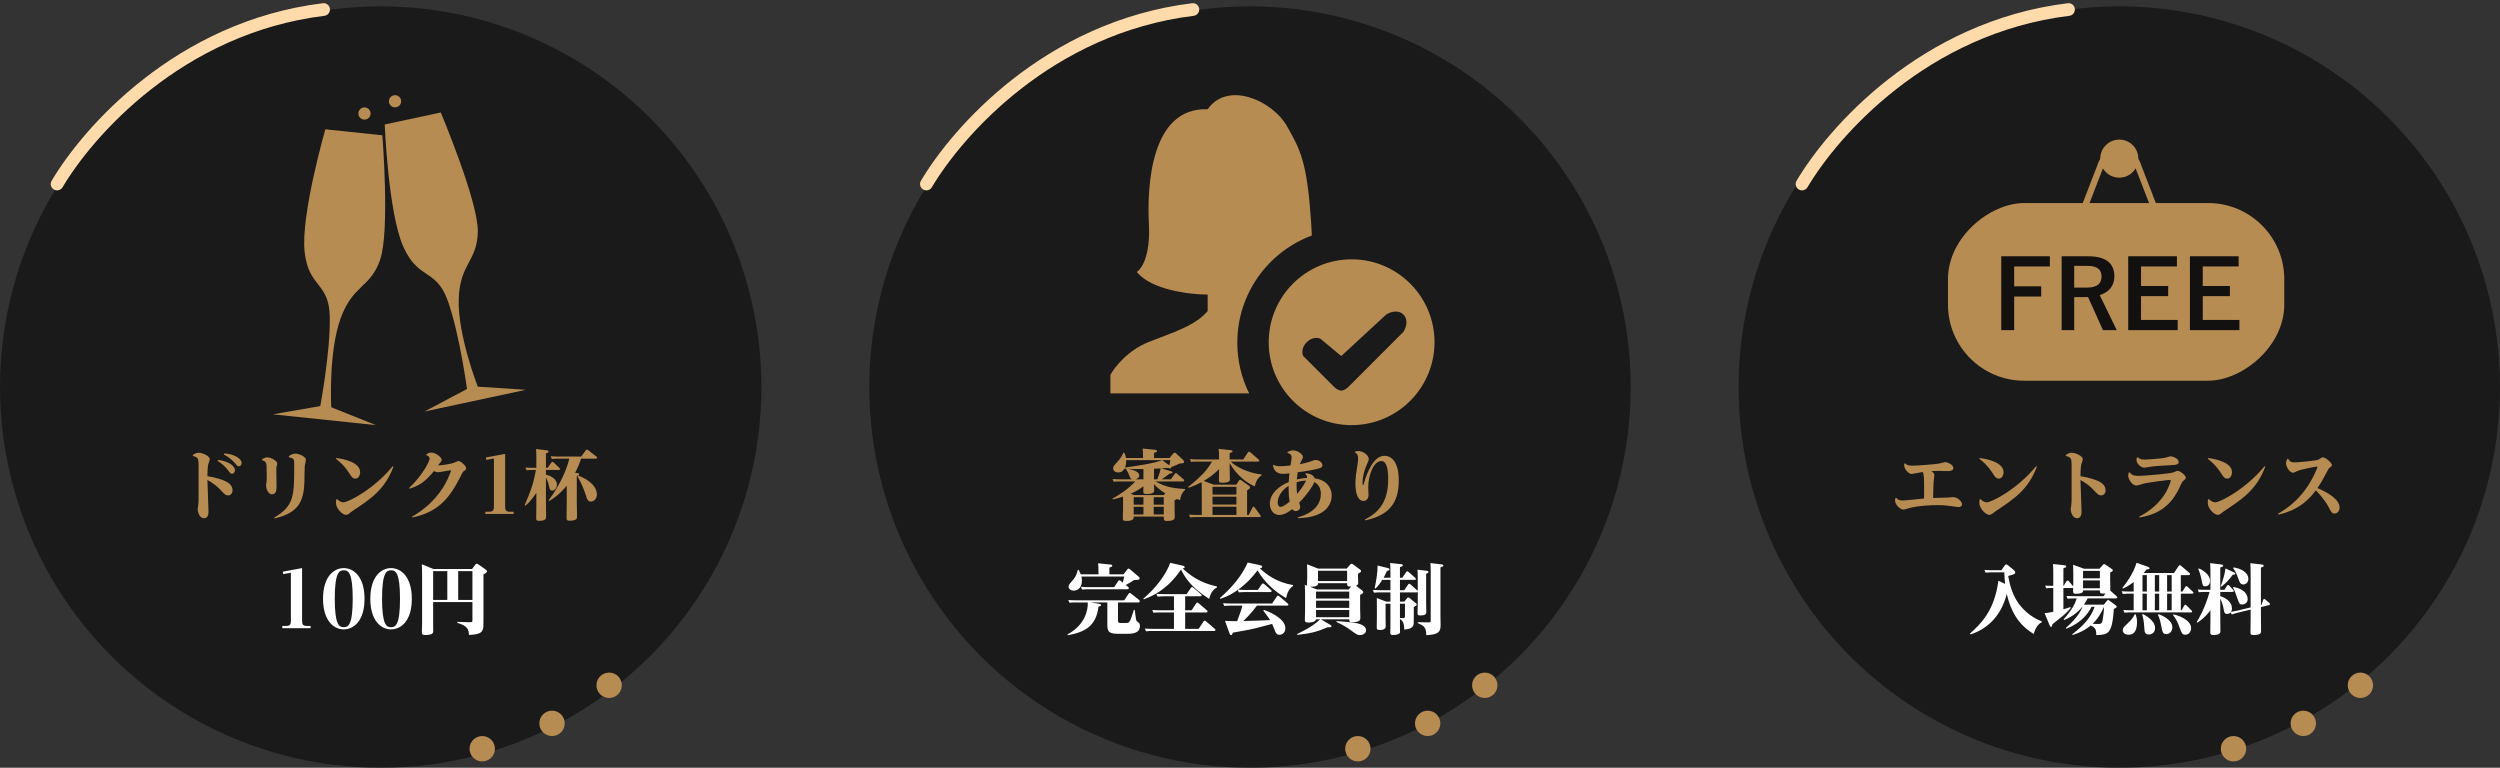 <svg width="394" height="121" viewBox="0 0 394 121" fill="none" xmlns="http://www.w3.org/2000/svg">
<rect x="0" y="0" width="394" height="121" fill="#333333" stroke="none"/>
<circle cx="60" cy="61" r="60" fill="#121110" fill-opacity="0.7"/>
<path d="M31.152 80.28L31.236 79.62C31.296 79.176 31.296 79.068 31.296 78.528V73.14C31.272 72.264 31.188 72.06 30.384 71.856V71.724C30.564 71.58 30.876 71.352 31.296 71.352C31.908 71.352 33.06 71.856 33.06 72.384C33.06 72.516 32.856 73.056 32.82 73.176C32.712 73.632 32.688 74.712 32.688 75.048C34.092 75.252 35.22 75.66 35.7 75.924C35.916 76.044 36.648 76.44 36.648 77.256C36.648 77.808 36.288 78.072 35.976 78.072C35.556 78.072 35.46 77.964 34.524 76.98C34.188 76.62 33.432 76.044 32.688 75.648C32.7 76.428 32.856 79.872 32.856 80.568C32.856 80.904 32.856 81.672 32.148 81.672C31.368 81.672 31.152 80.532 31.152 80.28ZM34.296 72.636L34.368 72.492C35.76 72.612 37.032 73.344 37.032 74.1C37.032 74.412 36.828 74.664 36.576 74.664C36.36 74.664 36.312 74.616 35.928 74.1C35.304 73.272 34.548 72.792 34.296 72.636ZM35.268 71.628L35.328 71.472C36.6 71.472 38.076 72.18 38.076 72.972C38.076 73.272 37.872 73.488 37.644 73.488C37.44 73.488 37.404 73.44 36.996 72.96C36.36 72.216 35.544 71.772 35.268 71.628ZM41.292 72.528L41.304 72.396C41.484 72.264 41.748 72.084 42.12 72.084C42.696 72.084 43.692 72.612 43.692 73.056C43.692 73.152 43.68 73.188 43.584 73.524C43.548 73.656 43.548 73.824 43.548 74.076C43.548 74.484 43.584 76.308 43.584 76.68C43.584 77.076 43.584 77.904 42.864 77.904C42.18 77.904 41.928 76.872 41.928 76.5C41.928 76.404 41.952 76.344 42.012 75.852C42.036 75.684 42.036 75.276 42.036 75.096C42.036 73.332 42 73.224 41.94 73.02C41.844 72.708 41.568 72.612 41.292 72.528ZM45.516 72.048V71.916C45.72 71.748 46.032 71.496 46.56 71.496C47.16 71.496 48.216 71.976 48.216 72.48C48.216 72.636 48.036 73.308 48.024 73.44C47.988 73.848 47.988 75.6 47.976 75.96C47.868 78.936 47.1 80.832 43.284 81.696L43.224 81.564C46.344 79.74 46.368 78.156 46.368 73.308C46.368 72.348 46.368 72.264 45.516 72.048ZM52.944 72.312L53.004 72.192C54.108 72.312 56.76 72.852 56.76 74.412C56.76 74.916 56.484 75.432 56.004 75.432C55.572 75.432 55.356 75.072 55.128 74.712C54.24 73.284 53.34 72.612 52.944 72.312ZM53.004 78.696L53.136 78.66C53.292 78.816 53.628 79.164 54.132 79.164C54.924 79.164 59.016 77.016 61.884 73.476L62.004 73.56C60.636 77.196 58.356 78.684 55.5 80.568C55.404 80.628 55.02 80.94 54.936 81C54.816 81.084 54.696 81.144 54.54 81.144C53.964 81.144 52.944 80.16 52.944 79.236C52.944 79.008 52.968 78.84 53.004 78.696ZM64.968 81.552L64.92 81.432C68.064 79.644 69.732 77.268 70.548 75.504C70.884 74.784 71.076 74.244 71.076 74.184C71.076 74.136 71.028 74.112 70.98 74.112C70.8 74.112 69.336 74.424 69.024 74.424C68.772 74.424 68.556 74.328 68.4 74.232C66.888 76.14 65.748 76.644 64.548 77.016L64.476 76.908C66.492 75.024 67.704 72.756 67.704 72.288C67.704 71.916 67.356 71.796 67.176 71.724L67.2 71.592C67.416 71.46 67.632 71.328 67.956 71.328C68.64 71.328 69.612 72.036 69.612 72.492C69.612 72.636 69.576 72.684 69.228 73.092C69.168 73.176 69.096 73.248 69.036 73.344C69.516 73.344 70.848 73.164 71.436 72.972C71.568 72.924 72.144 72.66 72.264 72.66C72.624 72.66 73.464 73.428 73.464 73.776C73.464 73.992 73.416 74.028 73.068 74.28C72.936 74.364 72.888 74.46 72.456 75.324C70.764 78.66 68.928 80.748 64.968 81.552ZM79.608 71.532V79.8C79.608 80.4 79.716 80.652 80.412 80.652H80.952V81H76.488V80.652H77.04C77.748 80.652 77.844 80.376 77.844 79.8V72.264L76.632 72.48L76.584 72.096L79.608 71.532ZM82.813 79.692L82.693 79.608C83.617 77.448 84.061 76.308 84.457 74.064H83.917C83.617 74.064 83.353 74.076 82.981 74.112L82.801 73.68C83.137 73.704 83.521 73.728 84.001 73.728H84.529V72.216C84.529 71.46 84.517 71.268 84.481 70.764L86.149 70.968C86.233 70.968 86.449 70.992 86.449 71.16C86.449 71.316 86.281 71.376 86.041 71.46V73.728H86.305L86.857 72.948C86.965 72.792 87.025 72.78 87.061 72.78C87.145 72.78 87.253 72.876 87.301 72.924L88.165 73.752C88.201 73.788 88.261 73.848 88.261 73.92C88.261 74.064 88.129 74.064 88.045 74.064H86.041V74.808C86.497 74.904 87.769 75.324 87.769 76.392C87.769 76.92 87.421 77.316 87.025 77.316C86.737 77.316 86.629 77.196 86.509 76.536C86.449 76.212 86.221 75.564 86.041 75.276V79.02C86.041 79.404 86.065 81.072 86.065 81.42C86.065 81.684 86.065 82.08 84.949 82.08C84.505 82.08 84.505 81.96 84.505 81.576C84.505 81.552 84.529 79.884 84.529 79.56V77.652C84.337 77.94 83.653 79.008 82.813 79.692ZM90.637 74.52L90.973 74.556C91.129 74.568 91.273 74.592 91.273 74.724C91.273 74.868 91.177 74.916 90.901 75.024V79.152C90.901 79.452 90.937 80.772 90.937 81.048C90.937 81.636 90.937 81.708 90.841 81.804C90.637 82.008 90.025 82.068 89.809 82.068C89.317 82.068 89.293 81.9 89.293 81.612C89.293 81.504 89.317 79.644 89.317 79.392V76.548C89.065 76.86 88.093 78.072 86.569 78.948L86.473 78.852C88.621 75.924 89.437 73.488 89.725 72.288H87.901C87.733 72.288 87.469 72.288 86.965 72.336L86.785 71.904C87.157 71.928 87.529 71.952 87.997 71.952H91.597L92.293 71.016C92.389 70.896 92.413 70.848 92.485 70.848C92.569 70.848 92.641 70.896 92.761 70.992L93.973 71.94C94.021 71.976 94.105 72.036 94.105 72.132C94.105 72.288 93.937 72.288 93.853 72.288H91.573C91.441 72.72 91.213 73.428 90.637 74.52ZM91.009 75.06L91.105 74.952C91.957 75.228 94.069 76.272 94.069 77.94C94.069 78.624 93.577 79.044 93.121 79.044C92.653 79.044 92.545 78.744 92.293 77.952C92.029 77.136 91.645 76.164 91.009 75.06Z" fill="#B78C52"/>
<path d="M47.608 89.532V97.8C47.608 98.4 47.716 98.652 48.412 98.652H48.952V99H44.488V98.652H45.04C45.748 98.652 45.844 98.376 45.844 97.8V90.264L44.632 90.48L44.584 90.096L47.608 89.532ZM50.909 94.368C50.909 90.792 52.685 89.532 54.173 89.532C55.769 89.532 57.449 90.924 57.449 94.368C57.461 97.86 55.733 99.192 54.173 99.192C52.613 99.192 50.909 97.836 50.909 94.368ZM52.757 94.356C52.757 98.532 53.477 98.844 54.161 98.844C54.833 98.844 55.589 98.64 55.589 94.356C55.589 90.18 54.869 89.88 54.185 89.88C53.525 89.88 52.757 90.072 52.757 94.356ZM58.362 94.368C58.362 90.792 60.138 89.532 61.626 89.532C63.222 89.532 64.902 90.924 64.902 94.368C64.914 97.86 63.186 99.192 61.626 99.192C60.066 99.192 58.362 97.836 58.362 94.368ZM60.21 94.356C60.21 98.532 60.93 98.844 61.614 98.844C62.286 98.844 63.042 98.64 63.042 94.356C63.042 90.18 62.322 89.88 61.638 89.88C60.978 89.88 60.21 90.072 60.21 94.356ZM68.311 89.676H74.395L74.899 89.004C74.983 88.896 75.031 88.836 75.127 88.836C75.199 88.836 75.343 88.92 75.403 88.956L76.531 89.748C76.699 89.868 76.747 89.928 76.747 90.024C76.747 90.12 76.735 90.24 76.195 90.528V97.116C76.195 98.7 76.195 98.868 76.111 99.144C75.943 99.636 75.679 99.996 73.903 100.068C73.879 99.3 73.783 98.652 72.067 98.16V98.004L74.047 98.064C74.455 98.076 74.455 97.968 74.455 97.668V94.884H68.263V98.316C68.263 98.484 68.275 99.276 68.275 99.432C68.275 99.708 68.275 100.08 66.979 100.08C66.559 100.08 66.487 99.936 66.487 99.6C66.487 99.552 66.523 98.436 66.523 98.208V90.504C66.523 89.544 66.499 89.244 66.475 88.932L68.311 89.676ZM70.495 94.548V90.012H68.263V94.548H70.495ZM72.211 90.012V94.548H74.455V90.012H72.211Z" fill="white"/>
<path d="M50.476 64C50.476 64 52.08 55.497 51.973 49.936C51.866 44.375 48.61 45.421 48.003 39.634C47.397 33.847 51.276 20.38 51.276 20.38L60.261 21.323C60.261 21.323 61.455 36.363 59.925 40.885C58.395 45.407 55.668 44.774 53.701 50.117C51.734 55.46 52.204 64.181 52.204 64.181L59.241 67L43 65.296L50.476 64Z" fill="#B78C52"/>
<path d="M73.6 61.302C73.6 61.302 72.448 52.727 70.596 47.477C68.744 42.228 65.98 44.231 63.582 38.923C61.184 33.614 60.631 19.618 60.631 19.618L69.463 17.726C69.463 17.726 75.331 31.643 75.301 36.413C75.271 41.183 72.481 41.428 72.294 47.114C72.108 52.799 75.299 60.938 75.299 60.938L82.871 61.433L66.907 64.852L73.6 61.302Z" fill="#B78C52"/>
<circle cx="57.444" cy="17.889" r="0.963" fill="#B78C52"/>
<circle cx="62.259" cy="15.963" r="0.963" fill="#B78C52"/>
<circle cx="76" cy="118" r="2" fill="#B78C52"/>
<circle cx="87" cy="114" r="2" fill="#B78C52"/>
<circle cx="96" cy="108" r="2" fill="#B78C52"/>
<path d="M9 29C13.833 20.834 28.2 4.3 51 1.5" stroke="#FFDBAB" stroke-width="2" stroke-linecap="round"/>
<circle cx="197" cy="61" r="60" fill="#121110" fill-opacity="0.7"/>
<path fill-rule="evenodd" clip-rule="evenodd" d="M179.151 42.853C179.896 42.42 181.323 40.322 181.067 35.389C180.748 29.223 181.387 16.89 190.328 17.215C193.521 12.671 200.546 15.917 202.782 19.811C205.017 23.705 205.975 25.653 206.613 34.739C206.648 35.236 206.673 35.723 206.697 36.199C206.712 36.51 206.727 36.816 206.745 37.117C199.887 39.658 195 46.258 195 54C195 56.874 195.673 59.59 196.871 62H175V59.08C175.639 57.889 177.746 55.185 181.067 53.887C181.636 53.664 182.187 53.454 182.719 53.251C186.07 51.973 188.674 50.979 190.328 49.019V46.423C187.56 46.423 181.45 45.709 179.151 42.853Z" fill="#B78C52"/>
<path fill-rule="evenodd" clip-rule="evenodd" d="M213.013 67C220.229 67 226.078 61.151 226.078 53.935C226.078 46.72 220.229 40.87 213.013 40.87C205.797 40.87 199.948 46.72 199.948 53.935C199.948 61.151 205.797 67 213.013 67ZM211.38 56.113L218.457 49.58C219.001 49.217 220.308 48.709 221.179 49.58C222.05 50.451 221.542 51.758 221.179 52.302L212.469 61.012C212.469 61.012 211.924 61.556 211.38 61.556C210.836 61.556 210.291 61.012 210.291 61.012L205.392 56.113C205.21 55.75 205.065 54.806 205.936 53.935C206.807 53.064 207.751 53.209 208.114 53.391L211.38 56.113Z" fill="#B78C52"/>
<path d="M183.016 73.812L184.552 74.268C184.696 74.316 184.78 74.34 184.78 74.448C184.78 74.58 184.648 74.616 184.336 74.628C183.868 75 183.544 75.24 183.076 75.54H184.528L185.116 74.724C185.2 74.616 185.236 74.556 185.32 74.556C185.392 74.556 185.44 74.592 185.572 74.712L186.508 75.528C186.556 75.576 186.628 75.636 186.628 75.744C186.628 75.876 186.484 75.876 186.376 75.876H182.068C183.364 76.548 184.348 76.944 186.76 77.064V77.208C186.136 77.748 186.016 78.564 185.98 78.816C185.788 78.744 185.716 78.72 185.5 78.648C185.44 78.684 185.392 78.72 185.116 78.84V80.052C185.116 80.28 185.14 81.252 185.14 81.456C185.14 81.696 185.14 82.104 183.892 82.104C183.412 82.104 183.412 81.912 183.412 81.42H178.672C178.672 81.756 178.684 82.104 177.412 82.104C176.992 82.104 176.956 81.888 176.956 81.708C176.956 81.528 176.992 80.436 176.992 80.292V78.264C176.584 78.396 176.236 78.516 175.384 78.708L175.324 78.576C176.26 78.072 177.748 77.148 178.924 75.876H176.452C176.152 75.876 175.888 75.888 175.516 75.924L175.336 75.492C175.684 75.516 176.056 75.54 176.548 75.54H178.384C178.168 75.444 178.096 75.264 178 75C177.772 74.4 177.58 74.112 177.496 73.992L177.556 73.884C177.508 73.884 177.256 73.872 177.208 73.86C177.1 74.04 176.848 74.46 176.236 74.46C176.008 74.46 175.432 74.364 175.432 73.812C175.432 73.5 175.504 73.428 176.08 72.816C176.644 72.216 176.896 71.688 177.052 71.352H177.196C177.388 71.808 177.4 71.892 177.46 72.18H180.148C180.148 71.436 180.136 71.208 180.088 70.692L182.02 70.884C182.152 70.896 182.344 70.92 182.344 71.076C182.344 71.196 182.248 71.28 181.876 71.376V72.18H184.312L184.912 71.46C184.96 71.4 185.02 71.34 185.128 71.34C185.212 71.34 185.308 71.412 185.344 71.448L186.388 72.42C186.592 72.612 186.604 72.72 186.604 72.792C186.604 72.996 186.532 72.996 185.86 73.068C185.452 73.272 185.044 73.452 184.588 73.62C184.624 73.752 184.552 73.812 184.432 73.812C184.312 73.812 184.168 73.776 184.06 73.74C183.472 73.788 183.412 73.788 183.016 73.812ZM181.876 75.54H182.392C182.548 75.168 182.86 74.304 182.92 73.824C182.368 73.848 182.296 73.86 181.876 73.872V75.54ZM180.208 75.54V73.92C179.296 73.944 178.768 73.932 177.676 73.884C178.072 73.944 179.548 74.172 179.548 74.952C179.548 75.156 179.44 75.396 178.948 75.54H180.208ZM178.192 77.808L178.744 78.024H183.4L183.64 77.748C182.632 77.136 182.152 76.596 181.876 76.284C181.876 76.428 181.9 77.088 181.9 77.22C181.9 77.484 181.9 77.856 180.712 77.856C180.244 77.856 180.184 77.748 180.184 77.472C180.184 77.436 180.208 76.764 180.208 76.632C179.764 76.968 179.32 77.304 178.192 77.808ZM183.412 78.36H181.828V79.536H183.412V78.36ZM180.208 78.36H178.672V79.536H180.208V78.36ZM184.444 72.516H177.484C177.508 73.188 177.352 73.56 177.292 73.68C178.852 73.464 181.84 73.056 183.16 72.516L184.288 73.344C184.396 72.792 184.408 72.732 184.444 72.516ZM180.208 79.872H178.672V81.084H180.208V79.872ZM181.828 81.084H183.412V79.872H181.828V81.084ZM198.82 74.784V74.928C198.208 75.276 197.86 76.008 197.776 76.656C196.612 76.176 194.92 74.988 193.792 72.972V73.644C193.792 73.884 193.828 75.264 193.828 75.528C193.828 75.744 193.828 76.08 192.58 76.08C192.124 76.08 192.1 75.936 192.1 75.684C192.1 75.408 192.112 74.184 192.124 73.932C191.38 74.688 190.612 75.276 189.712 75.792L191.26 76.38H194.836L195.22 75.792C195.316 75.648 195.376 75.612 195.436 75.612C195.52 75.612 195.616 75.672 195.7 75.744L196.816 76.536C196.96 76.644 197.008 76.728 197.008 76.824C197.008 77.016 196.684 77.208 196.54 77.28V81.156H196.804L197.368 80.04C197.428 79.908 197.464 79.86 197.56 79.86C197.62 79.86 197.656 79.872 197.752 80.004L198.604 81.156C198.664 81.24 198.688 81.276 198.688 81.348C198.688 81.492 198.568 81.492 198.472 81.492H188.488C188.26 81.492 188.032 81.492 187.552 81.54L187.372 81.108C187.708 81.132 188.092 81.156 188.584 81.156H189.4V77.34C189.4 76.848 189.388 76.188 189.376 75.996C188.668 76.356 188.14 76.596 187.312 76.872L187.24 76.752C189.568 74.88 190.252 74.04 191.02 72.744H188.644C188.392 72.744 188.176 72.744 187.708 72.792L187.528 72.36C187.9 72.384 188.26 72.408 188.728 72.408H192.124V72.192C192.124 71.604 192.124 71.268 192.064 70.74L193.948 70.944C194.104 70.956 194.248 70.992 194.248 71.124C194.248 71.268 194.116 71.316 193.792 71.412V72.408H195.94L196.636 71.352C196.66 71.304 196.744 71.184 196.852 71.184C196.924 71.184 196.984 71.232 197.104 71.328L198.34 72.396C198.376 72.42 198.46 72.492 198.46 72.6C198.46 72.744 198.292 72.744 198.208 72.744H193.96C194.716 73.488 196.444 74.484 198.82 74.784ZM191.092 81.156H194.86V79.86H191.092V81.156ZM194.86 76.716H191.092V77.952H194.86V76.716ZM194.86 78.276H191.092V79.512H194.86V78.276ZM205.696 74.712L205.804 74.58C206.068 74.604 206.98 74.688 207.184 75.384C207.64 75.456 208.348 75.588 208.96 76.104C209.512 76.572 209.872 77.268 209.872 78.108C209.872 78.852 209.596 80.268 207.7 81.084C206.584 81.564 205.192 81.636 204.568 81.672L204.544 81.528C205.768 81.228 208.168 80.232 208.168 77.832C208.168 77.112 207.904 76.38 207.136 75.972C206.932 76.572 206.056 77.88 204.748 79.224C204.88 79.692 204.904 79.74 204.904 79.896C204.904 80.256 204.604 80.544 204.232 80.544C204.16 80.544 203.872 80.544 203.644 80.244C203.14 80.628 202.444 81.156 201.604 81.156C200.572 81.156 200.128 80.172 200.128 79.416C200.128 77.784 201.544 76.608 203.104 75.972C203.128 75.42 203.188 74.808 203.212 74.604C202.84 74.64 202.504 74.676 202.18 74.676C200.872 74.676 200.68 73.68 200.62 73.332L200.728 73.248C200.944 73.38 201.124 73.476 201.712 73.476C201.808 73.476 202.528 73.464 203.38 73.368C203.536 72.42 203.56 72.312 203.56 72.096C203.56 71.628 203.26 71.484 202.912 71.376L202.924 71.232C203.2 71.1 203.464 70.98 203.752 70.98C204.508 70.98 205.336 71.568 205.336 72.036C205.336 72.216 205.288 72.312 205.108 72.624C205.012 72.78 204.916 72.984 204.856 73.164C205.408 73.044 205.972 72.924 206.512 72.732C207.112 72.516 207.184 72.492 207.364 72.492C207.868 72.492 208.408 72.888 208.408 73.32C208.408 73.716 208.024 73.8 207.22 73.98C206.2 74.208 205.228 74.328 204.52 74.424C204.436 74.988 204.412 75.192 204.376 75.552C204.616 75.504 205.228 75.36 205.972 75.324C206.02 75.012 205.936 74.868 205.696 74.712ZM205.84 75.732C205.24 75.768 204.916 75.828 204.352 75.984C204.316 76.956 204.388 77.508 204.424 77.844C205.432 76.656 205.768 75.876 205.84 75.732ZM203.08 76.56C201.928 77.28 201.364 78.384 201.364 79.152C201.364 79.596 201.544 79.884 201.82 79.884C202.288 79.884 203.164 79.116 203.248 79.044C203.092 78.204 203.08 77.424 203.08 76.56ZM213.532 71.28L213.568 71.16C213.712 71.124 213.904 71.088 214.084 71.088C214.912 71.088 215.716 71.796 215.716 72.348C215.716 72.504 215.68 72.6 215.332 73.404C214.972 74.22 214.732 75.3 214.732 76.044C214.732 76.356 214.792 76.5 214.828 76.5C214.864 76.5 214.936 76.248 215.02 75.948C215.476 74.424 216.496 71.832 218.2 71.832C219.112 71.832 220.444 72.528 220.444 75.732C220.444 79.56 218.632 81.252 215.164 82.008L215.104 81.888C217.312 80.76 218.776 79.056 218.776 75.564C218.776 74.208 218.632 72.66 217.696 72.66C216.496 72.66 215.632 74.868 215.632 76.788C215.632 76.98 215.68 77.832 215.68 78C215.68 78.648 215.272 78.948 214.876 78.948C214.048 78.948 213.616 77.832 213.616 76.212C213.616 75.3 213.712 74.64 213.964 73.056C214.012 72.744 214.036 72.468 214.036 72.216C214.036 71.604 213.748 71.424 213.532 71.28Z" fill="#B78C52"/>
<path d="M174.84 90.516H177.06L177.672 89.736C177.684 89.724 177.78 89.604 177.864 89.604C177.948 89.604 178.056 89.688 178.104 89.736L179.4 90.84C179.544 90.972 179.604 91.02 179.604 91.14C179.604 91.368 179.508 91.368 178.716 91.416C178.344 91.68 178.14 91.8 177.42 92.196L177.792 92.496C177.816 92.52 177.9 92.592 177.9 92.712C177.9 92.868 177.744 92.868 177.648 92.868H171.468C171.144 92.868 170.988 92.88 170.532 92.916L170.352 92.484C170.724 92.508 171.084 92.532 171.564 92.532H175.596L176.196 91.62C176.28 91.488 176.34 91.452 176.4 91.452C176.496 91.452 176.544 91.488 176.676 91.596L176.952 91.824C177.108 91.26 177.144 91.104 177.192 90.864H170.424C170.46 90.996 170.508 91.188 170.508 91.5C170.508 92.844 169.632 93.084 169.224 93.084C168.672 93.084 168.408 92.736 168.408 92.472C168.408 92.196 168.552 92.028 169.02 91.5C169.596 90.852 169.728 90.336 169.86 89.808H170.004C170.148 90.072 170.22 90.252 170.328 90.516H173.124V90.216C173.124 89.436 173.088 89.052 173.064 88.776L174.996 88.968C175.104 88.98 175.296 89.004 175.296 89.148C175.296 89.304 175.14 89.352 174.84 89.448V90.516ZM176.196 94.944V97.704C176.196 98.1 176.232 98.184 176.676 98.184H177.396C178.032 98.184 178.068 98.124 178.692 96.12H178.836C178.872 96.372 179.016 97.584 179.064 97.716C179.112 97.872 179.16 97.908 179.4 98.088C179.532 98.196 179.652 98.328 179.652 98.64C179.652 99.888 178.308 99.888 177.564 99.888H176.124C174.516 99.888 174.516 99.276 174.516 98.256V94.944H171.828L173.088 95.136C173.388 95.184 173.52 95.232 173.52 95.352C173.52 95.496 173.424 95.52 173.124 95.604C172.74 98.736 170.94 99.624 168.288 100.116L168.24 99.984C170.916 98.532 171.492 96.276 171.432 94.944H169.488C169.164 94.944 169.008 94.944 168.54 94.992L168.372 94.56C168.72 94.584 169.092 94.608 169.584 94.608H177.18L177.84 93.612C177.912 93.492 177.972 93.444 178.044 93.444C178.128 93.444 178.176 93.492 178.308 93.588L179.508 94.548C179.604 94.632 179.628 94.704 179.628 94.764C179.628 94.932 179.496 94.944 179.388 94.944H176.196ZM185.016 96.18V93.972H183.36C183.096 93.972 182.832 93.984 182.424 94.02L182.244 93.588C182.58 93.612 182.964 93.636 183.456 93.636H187.008L187.656 92.688C187.716 92.616 187.776 92.52 187.884 92.52C187.968 92.52 188.004 92.556 188.124 92.664L189.3 93.66C189.312 93.66 189.384 93.732 189.384 93.828C189.384 93.972 189.228 93.972 189.132 93.972H186.78V96.18H187.8L188.484 95.136C188.508 95.1 188.604 94.968 188.7 94.968C188.784 94.968 188.844 95.016 188.952 95.112L190.188 96.168C190.26 96.228 190.308 96.3 190.308 96.36C190.308 96.528 190.14 96.528 190.056 96.528H186.78V99.108H188.904L189.648 97.992C189.708 97.896 189.768 97.812 189.876 97.812C189.948 97.812 189.948 97.824 190.128 97.968L191.46 99.108C191.508 99.156 191.556 99.228 191.556 99.3C191.556 99.444 191.388 99.444 191.292 99.444H181.548C181.32 99.444 181.092 99.444 180.612 99.492L180.432 99.06C180.768 99.084 181.152 99.108 181.644 99.108H185.016V96.528H182.724C182.544 96.528 182.28 96.528 181.776 96.564L181.596 96.144C181.944 96.168 182.328 96.18 182.808 96.18H185.016ZM191.796 92.436V92.58C191.472 92.76 190.848 93.12 190.572 94.38C187.476 92.448 186.576 90.66 186.132 89.76C185.208 91.08 183.6 93.24 180.264 94.452L180.18 94.344C181.788 93.036 183.72 90.756 184.416 88.704L186.348 89.136C186.48 89.16 186.708 89.232 186.708 89.376C186.708 89.544 186.54 89.568 186.384 89.592C187.548 90.648 189 91.812 191.796 92.436ZM196.272 92.976H198.228L198.828 92.112C198.852 92.064 198.936 91.956 199.044 91.956C199.128 91.956 199.236 92.028 199.296 92.088L200.316 92.988C200.364 93.036 200.412 93.084 200.412 93.156C200.412 93.312 200.244 93.312 200.148 93.312H196.188C195.864 93.312 195.708 93.312 195.24 93.36L195.084 92.964C194.328 93.492 193.632 93.936 192.324 94.38L192.252 94.26C193.536 93.096 195.108 91.62 196.32 89.328C196.488 89.004 196.548 88.848 196.632 88.656L198.456 89.04C198.588 89.064 198.924 89.136 198.924 89.316C198.924 89.508 198.66 89.556 198.54 89.568C199.56 90.492 201.108 91.752 203.784 92.208V92.352C203.22 92.688 202.836 93.444 202.692 94.26C200.844 93.204 199.26 91.728 198.192 89.892C197.304 91.056 196.32 92.088 195.132 92.928C195.696 92.964 195.876 92.976 196.272 92.976ZM195.792 95.448H193.872C193.644 95.448 193.428 95.448 192.936 95.496L192.756 95.064C193.104 95.088 193.488 95.112 193.968 95.112H200.484L201.204 94.044C201.264 93.96 201.324 93.876 201.42 93.876C201.492 93.876 201.504 93.876 201.672 94.02L202.944 95.112C203.004 95.16 203.052 95.232 203.052 95.304C203.052 95.448 202.896 95.448 202.788 95.448H198.096C197.184 96.696 196.116 97.716 195.936 97.872C198.66 97.8 198.972 97.788 200.172 97.728C200.028 97.5 199.944 97.368 199.104 96.24L199.188 96.12C199.896 96.348 202.572 97.428 202.572 99.012C202.572 99.696 202.08 100.044 201.648 100.044C201.192 100.044 201.06 99.732 200.94 99.42C200.676 98.76 200.652 98.688 200.496 98.328C198.048 98.976 197.784 99.048 196.788 99.252C196.392 99.336 194.628 99.636 194.28 99.708C194.244 99.876 194.196 100.092 194.004 100.092C193.872 100.092 193.788 99.864 193.776 99.828L193.056 97.848C194.244 97.896 194.496 97.908 194.976 97.896C195.588 96.24 195.66 96.048 195.792 95.448ZM208.176 97.608L209.592 98.436C209.736 98.52 209.844 98.58 209.844 98.7C209.844 98.868 209.628 98.868 209.556 98.868C209.508 98.868 209.304 98.844 209.268 98.844C207.504 99.588 206.616 99.816 204.468 100.056L204.42 99.924C206.676 98.832 207.456 98.184 208.056 97.608H207.396C207.336 98.028 206.664 98.112 206.196 98.112C205.728 98.112 205.644 97.98 205.644 97.68C205.644 97.524 205.68 96.396 205.68 96.3V93.672C205.68 93.3 205.68 92.58 205.632 92.16L206.028 92.316C205.992 92.256 205.98 92.22 205.98 92.088C205.98 91.908 206.016 91.032 206.016 90.972V90.204C206.016 89.556 205.992 89.112 205.98 88.932L207.756 89.616H212.232L212.772 89.004C212.844 88.932 212.916 88.848 213.012 88.848C213.108 88.848 213.204 88.908 213.3 88.98L214.32 89.748C214.464 89.856 214.5 89.892 214.5 89.988C214.5 90.144 214.452 90.18 214.02 90.432V90.816C214.02 90.972 214.056 91.656 214.056 91.8C214.056 92.112 213.984 92.208 213.696 92.316L214.62 93.012C214.812 93.156 214.848 93.228 214.848 93.324C214.848 93.504 214.56 93.648 214.356 93.756V95.88C214.356 96.324 214.392 97.116 214.392 97.332C214.392 97.668 214.392 98.064 213.072 98.064C212.64 98.064 212.64 97.884 212.64 97.608H208.176ZM212.304 89.952H207.72V91.572H212.304V89.952ZM212.304 91.908H207.72C207.708 92.148 207.708 92.496 206.436 92.472L207.564 92.904H212.556L212.94 92.436C212.304 92.472 212.304 92.304 212.304 91.908ZM212.64 94.332V93.24H207.408V94.332H212.64ZM212.64 95.796V94.668H207.408V95.796H212.64ZM212.64 97.272V96.132H207.408V97.272H212.64ZM210.612 98.016L210.648 97.884C211.86 97.956 212.808 98.04 213.528 98.16C213.84 98.208 215.292 98.448 215.292 99.312C215.292 99.84 214.752 100.092 214.32 100.092C213.936 100.092 213.828 100.008 212.88 99.324C212.376 98.964 211.908 98.616 210.612 98.016ZM219.132 91.056V90.204C219.132 89.868 219.132 89.244 219.084 88.728L220.764 88.908C220.908 88.92 221.088 88.944 221.088 89.088C221.088 89.244 220.884 89.304 220.632 89.376V91.056H221.004L221.58 90.204C221.676 90.06 221.724 90.036 221.784 90.036C221.832 90.036 221.88 90.036 222.036 90.18L223.02 91.044C223.056 91.08 223.14 91.152 223.14 91.248C223.14 91.392 223.008 91.392 222.888 91.392H220.632V93.012H221.316L221.892 92.16C221.988 92.028 222.036 91.992 222.096 91.992C222.18 91.992 222.288 92.1 222.336 92.136L223.32 93.012C223.404 93.084 223.416 93.108 223.44 93.156V91.08C223.44 90.612 223.416 90.144 223.404 89.784L224.844 89.952C224.952 89.964 225.12 89.988 225.12 90.144C225.12 90.288 225.024 90.324 224.76 90.42V95.136C224.76 95.352 224.784 96.288 224.784 96.48C224.784 96.852 224.484 96.996 223.848 96.996C223.464 96.996 223.404 96.912 223.404 96.636C223.404 96.408 223.44 95.376 223.44 95.16V93.264C223.404 93.324 223.392 93.36 223.188 93.36H220.632V94.812H221.328L221.736 94.296C221.784 94.236 221.832 94.164 221.952 94.164C222.012 94.164 222.06 94.176 222.168 94.26L223.152 95.076C223.2 95.112 223.272 95.172 223.272 95.268C223.272 95.4 223.236 95.424 222.816 95.676V96.996C222.816 98.256 222.816 98.4 222.696 98.64C222.468 99.096 221.808 99.18 221.304 99.216C221.304 98.136 221.016 97.776 220.632 97.572V98.4C220.632 98.568 220.644 99.336 220.644 99.504C220.644 99.72 220.644 99.816 220.368 99.936C220.128 100.044 219.78 100.08 219.576 100.08C219.24 100.08 219.108 100.02 219.108 99.72C219.108 99.528 219.132 98.664 219.132 98.484V95.148H218.364V97.356C218.364 97.56 218.388 98.484 218.388 98.676C218.388 98.856 218.388 99.288 217.476 99.288C216.972 99.288 216.972 99.108 216.972 98.868C216.972 98.64 216.996 97.536 216.996 97.38V95.724C216.996 95.496 216.984 94.464 216.984 94.248L218.46 94.812H219.132V93.36H217.488C217.248 93.36 217.032 93.36 216.54 93.408L216.36 92.976C216.708 93 217.092 93.012 217.572 93.012H219.132V91.392H217.848C217.56 91.848 217.284 92.256 216.78 92.76L216.648 92.7C216.924 91.368 217.116 90.168 217.104 89.124L218.604 89.496C218.856 89.556 218.988 89.592 218.988 89.724C218.988 89.928 218.736 89.952 218.58 89.976C218.364 90.492 218.22 90.756 218.052 91.056H219.132ZM220.632 95.148V97.392L221.1 97.416C221.352 97.428 221.424 97.32 221.424 97.08V95.148H220.632ZM225.432 88.74L227.148 88.944C227.292 88.956 227.472 88.98 227.472 89.124C227.472 89.268 227.292 89.328 227.016 89.424V97.056C227.016 97.296 227.04 98.316 227.04 98.532C227.04 99.66 226.596 100.008 224.784 100.104C224.784 98.784 224.316 98.592 223.44 98.196V98.052L225.108 98.088C225.432 98.1 225.48 98.016 225.48 97.8V90.108C225.48 89.388 225.456 89.028 225.432 88.74Z" fill="white"/>
<circle cx="214" cy="118" r="2" fill="#B78C52"/>
<circle cx="225" cy="114" r="2" fill="#B78C52"/>
<circle cx="234" cy="108" r="2" fill="#B78C52"/>
<path d="M146 29C150.833 20.834 165.2 4.3 188 1.5" stroke="#FFDBAB" stroke-width="2" stroke-linecap="round"/>
<circle cx="334" cy="61" r="60" fill="#121110" fill-opacity="0.7"/>
<path d="M315.424 89.868L315.952 89.1C315.988 89.04 316.06 88.956 316.18 88.956C316.252 88.956 316.3 88.968 316.468 89.1L317.224 89.712C317.332 89.808 317.608 90.024 317.608 90.216C317.608 90.396 317.548 90.516 316.492 90.768C316.66 91.692 316.984 93.468 318.076 95.028C318.532 95.688 319.768 97.164 321.784 97.932V98.076C321.184 98.304 320.728 99.108 320.512 99.912C317.896 98.34 316.828 96.024 316.264 93.6C315.304 97.512 312.676 99.324 310.54 99.984L310.468 99.852C312.04 98.436 314.32 96.372 314.944 91.524L316 92.016C315.916 91.152 315.904 90.756 315.88 90.204H313.864C313.54 90.204 313.384 90.204 312.928 90.252L312.748 89.82C313.084 89.844 313.468 89.868 313.96 89.868H315.424ZM326.656 100.08L326.584 99.96C329.176 97.992 329.764 96.588 330.112 95.628H329.632C328.468 97.956 326.296 98.832 325.66 99.084L325.576 98.964C327.532 97.26 328.024 96.072 328.204 95.628H328.168C327.316 96.708 326.296 97.296 325.324 97.716L325.228 97.608C326.62 96 327.064 95.1 327.292 94.308H326.884C326.56 94.308 326.428 94.308 325.828 94.344L325.672 93.924C326.044 93.948 326.404 93.96 326.884 93.96H331.528L331.816 93.528C331.624 93.552 331.456 93.552 331.42 93.552C330.988 93.552 330.94 93.396 330.94 93.144V93.048H328.288C328.288 93.252 328.276 93.36 327.988 93.468C327.76 93.552 327.424 93.576 327.184 93.576C326.704 93.576 326.704 93.492 326.728 92.628C326.668 92.664 326.584 92.664 326.512 92.664H325.192V96.024C325.696 95.88 325.888 95.82 326.296 95.676L326.356 95.808C325.816 96.432 325.384 96.84 324.988 97.152C323.788 98.112 323.656 98.22 323.452 98.388C323.416 98.76 323.32 98.784 323.248 98.784C323.116 98.784 323.092 98.712 322.984 98.46L322.228 96.636C322.672 96.588 322.948 96.552 323.596 96.42V92.664C323.2 92.664 323.068 92.664 322.468 92.712L322.324 92.28C322.792 92.316 323.068 92.328 323.596 92.328V90.276C323.596 89.784 323.596 89.412 323.548 88.896L325.3 89.076C325.48 89.1 325.636 89.124 325.636 89.256C325.636 89.412 325.492 89.46 325.192 89.568V92.328H325.228L325.648 91.644C325.708 91.56 325.78 91.5 325.864 91.5C325.96 91.5 326.032 91.572 326.08 91.632L326.68 92.34L326.74 92.4C326.74 92.184 326.752 91.836 326.752 91.752V90.504C326.752 89.784 326.728 89.388 326.716 89.004L328.444 89.628H330.88L331.372 89.064C331.456 88.968 331.516 88.908 331.612 88.908C331.72 88.908 331.876 89.016 331.912 89.04L332.788 89.652C332.932 89.748 332.98 89.784 332.98 89.88C332.98 89.952 332.968 90.036 332.56 90.228V91.464C332.56 91.728 332.608 92.856 332.584 93.084L333.58 93.972C333.616 93.996 333.688 94.068 333.688 94.152C333.688 94.296 333.532 94.308 333.424 94.308H329.008C328.816 94.68 328.684 94.896 328.42 95.292H331.564L332.068 94.668C332.116 94.62 332.152 94.56 332.236 94.56C332.308 94.56 332.356 94.596 332.452 94.668L333.412 95.376C333.484 95.424 333.592 95.52 333.592 95.616C333.592 95.76 333.412 95.844 333.148 95.976C332.86 99.996 332.236 100.008 330.376 100.092C330.352 99.36 330.34 98.952 329.5 98.58C328.912 99.048 328.288 99.528 326.656 100.08ZM331.6 95.628C330.832 97.284 330.208 97.908 329.8 98.316C329.932 98.316 330.7 98.34 330.724 98.34C331.204 98.34 331.264 98.172 331.36 97.776C331.432 97.452 331.588 96.36 331.6 95.628ZM330.94 89.964H328.288V91.14H330.94V89.964ZM330.94 91.476H328.288V92.712H330.94V91.476ZM336.268 96.18V93.564H335.488C335.248 93.564 334.996 93.564 334.552 93.612L334.372 93.18C334.756 93.204 335.104 93.228 335.584 93.228H336.268V91.728C335.488 92.316 335.092 92.52 334.588 92.76L334.48 92.652C334.864 92.184 336.148 90.6 336.724 88.692L338.512 89.328C338.608 89.364 338.776 89.448 338.776 89.544C338.776 89.724 338.512 89.736 338.296 89.748C338.08 90.036 337.996 90.132 337.84 90.3H342.628L343.324 89.244C343.324 89.232 343.432 89.076 343.54 89.076C343.624 89.076 343.684 89.124 343.792 89.22L345.028 90.276C345.076 90.312 345.148 90.384 345.148 90.48C345.148 90.636 344.968 90.636 344.908 90.636H343.696V93.228H343.948L344.356 92.58C344.416 92.46 344.476 92.376 344.572 92.376C344.632 92.376 344.644 92.388 344.812 92.532L345.58 93.24C345.628 93.288 345.688 93.36 345.688 93.432C345.688 93.564 345.532 93.564 345.388 93.564H343.696V96.18H343.816L344.2 95.496C344.284 95.352 344.32 95.292 344.404 95.292C344.476 95.292 344.524 95.34 344.644 95.46L345.376 96.204C345.436 96.276 345.484 96.312 345.484 96.384C345.484 96.516 345.316 96.516 345.184 96.516H335.752C335.5 96.516 335.248 96.516 334.816 96.564L334.636 96.132C335.008 96.156 335.368 96.18 335.848 96.18H336.268ZM337.66 93.564V96.18H338.344V93.564H337.66ZM339.604 93.564V96.18H340.288V93.564H339.604ZM337.66 90.636V93.228H338.344V90.636H337.66ZM339.604 90.636V93.228H340.288V90.636H339.604ZM342.256 90.636H341.536V93.228H342.256V90.636ZM342.256 93.564H341.536V96.18H342.256V93.564ZM336.448 96.816H336.592C336.736 97.296 336.796 97.62 336.796 98.004C336.796 99.108 336.508 100.032 335.488 100.032C334.828 100.032 334.552 99.696 334.552 99.312C334.552 98.988 334.624 98.904 335.332 98.232C335.92 97.668 336.124 97.416 336.448 96.816ZM337.612 96.864L337.708 96.768C337.948 96.888 339.64 97.74 339.64 98.976C339.64 99.756 339.04 99.996 338.656 99.996C338.008 99.996 337.984 99.552 337.948 99.012C337.888 97.944 337.792 97.5 337.612 96.864ZM340.096 96.9L340.192 96.792C340.924 97.056 342.364 97.764 342.364 98.856C342.364 99.48 341.932 99.936 341.428 99.936C340.864 99.936 340.792 99.6 340.636 98.76C340.492 97.992 340.348 97.428 340.096 96.9ZM342.472 96.936L342.544 96.828C343.588 97.044 345.316 97.824 345.316 98.976C345.316 99.516 344.98 100.032 344.404 100.032C343.936 100.032 343.828 99.768 343.564 99.06C343.216 98.1 343 97.62 342.472 96.936ZM349.912 94.344V97.188C349.912 97.548 349.936 99.132 349.936 99.456C349.936 99.66 349.936 100.08 348.82 100.08C348.376 100.08 348.34 99.9 348.34 99.612C348.34 99.504 348.364 97.704 348.364 97.44V96.168C348.244 96.348 347.584 97.284 346.312 98.136L346.204 98.04C346.564 97.428 347.536 95.784 348.232 93.288H347.536C347.164 93.288 347.128 93.288 346.528 93.336L346.372 92.904C346.72 92.928 347.104 92.952 347.584 92.952H348.364V90.192C348.364 89.64 348.352 89.316 348.316 88.752L350.068 88.956C350.14 88.968 350.368 88.992 350.368 89.148C350.368 89.268 350.272 89.328 349.912 89.436V92.952H350.572L350.932 92.376C351.004 92.268 351.064 92.196 351.148 92.196C351.244 92.196 351.328 92.28 351.364 92.328L351.928 92.952C351.964 93 352.036 93.072 352.036 93.144C352.036 93.288 351.868 93.288 351.76 93.288H349.912V93.96C350.776 94.212 351.76 94.86 351.76 95.892C351.76 95.976 351.76 96.192 351.604 96.432C351.964 96.372 352.336 96.3 352.684 96.216L354.7 95.724V90.6C354.7 89.364 354.676 89.136 354.652 88.764L356.404 88.956C356.548 88.968 356.764 89.004 356.764 89.16C356.764 89.316 356.62 89.364 356.32 89.448V95.316L356.428 95.292L356.656 94.62C356.68 94.536 356.728 94.392 356.824 94.392C356.908 94.392 356.956 94.44 357.016 94.488L357.64 95.016C357.7 95.076 357.748 95.136 357.748 95.208C357.748 95.316 357.664 95.352 357.556 95.376L356.32 95.676V97.02C356.32 97.404 356.344 99.084 356.344 99.432C356.344 99.708 356.344 100.08 355.144 100.08C354.676 100.08 354.676 99.936 354.676 99.576C354.676 99.468 354.7 97.872 354.7 97.548V96.072L352.72 96.552C352.432 96.624 352.264 96.66 351.736 96.84L351.532 96.516C351.388 96.672 351.208 96.756 351.004 96.756C350.56 96.756 350.524 96.468 350.44 95.952C350.368 95.52 350.2 94.884 349.912 94.344ZM351.94 89.532L352.036 89.424C353.2 89.604 354.34 90.228 354.34 91.224C354.34 91.8 353.932 92.112 353.548 92.112C353.116 92.112 352.972 91.776 352.84 91.404C352.432 90.3 352.396 90.192 351.94 89.532ZM351.916 92.616L352.012 92.508C353.464 92.772 354.232 93.516 354.232 94.428C354.232 95.088 353.656 95.268 353.368 95.268C352.972 95.268 352.912 95.184 352.612 94.308C352.336 93.492 352.144 92.976 351.916 92.616ZM346.444 89.676L346.552 89.58C346.852 89.712 348.292 90.396 348.292 91.536C348.292 92.16 347.944 92.4 347.548 92.4C347.164 92.4 347.128 92.292 346.972 91.392C346.876 90.876 346.66 90.132 346.444 89.676ZM350.74 89.58L351.988 90.168C352.252 90.288 352.288 90.312 352.288 90.408C352.288 90.54 352.132 90.552 351.892 90.576C351.172 91.488 350.992 91.728 350.116 92.448L349.984 92.376C350.368 91.404 350.644 90.336 350.74 89.58Z" fill="white"/>
<path d="M298.72 78.504L298.84 78.456C299.14 78.792 299.392 78.876 299.884 78.876C300.412 78.876 302.752 78.6 303.232 78.564C303.244 77.532 303.256 76.224 303.22 75.48C303.208 75.108 303.172 74.688 303.028 74.388C302.8 74.424 302.608 74.46 302.152 74.544C302.056 74.568 301.36 74.7 301.288 74.7C300.796 74.7 300.1 73.944 300.1 73.344C300.1 73.272 300.112 73.176 300.124 73.08L300.256 73.02C300.472 73.248 300.688 73.392 301.396 73.392C302.128 73.392 304.936 73.176 305.608 73.056C305.752 73.032 306.412 72.828 306.556 72.828C306.904 72.828 307.852 73.224 307.852 73.764C307.852 74.244 307.132 74.244 306.952 74.244C306.712 74.244 305.668 74.208 305.464 74.208C305.092 74.208 304.516 74.232 304.384 74.244C304.708 74.472 304.852 74.628 304.852 74.916C304.852 75.096 304.744 75.876 304.732 76.044C304.72 76.284 304.672 77.316 304.66 78.48C304.996 78.468 306.532 78.432 306.844 78.42C307 78.42 307.672 78.348 307.816 78.348C308.524 78.348 309.22 79.056 309.22 79.476C309.22 79.728 308.992 79.92 308.644 79.92C308.62 79.92 307.504 79.764 307.444 79.752C306.844 79.668 306.364 79.608 305.404 79.608C304.144 79.608 302.38 79.716 301.156 80.004C300.964 80.052 300.136 80.316 299.968 80.316C299.476 80.316 298.66 79.548 298.66 78.864C298.66 78.756 298.672 78.684 298.72 78.504ZM311.944 72.312L312.004 72.192C313.108 72.312 315.76 72.852 315.76 74.412C315.76 74.916 315.484 75.432 315.004 75.432C314.572 75.432 314.356 75.072 314.128 74.712C313.24 73.284 312.34 72.612 311.944 72.312ZM312.004 78.696L312.136 78.66C312.292 78.816 312.628 79.164 313.132 79.164C313.924 79.164 318.016 77.016 320.884 73.476L321.004 73.56C319.636 77.196 317.356 78.684 314.5 80.568C314.404 80.628 314.02 80.94 313.936 81C313.816 81.084 313.696 81.144 313.54 81.144C312.964 81.144 311.944 80.16 311.944 79.236C311.944 79.008 311.968 78.84 312.004 78.696ZM326.344 80.28L326.428 79.62C326.488 79.176 326.488 79.068 326.488 78.528V73.14C326.464 72.264 326.38 72.06 325.576 71.856V71.724C325.756 71.58 326.068 71.352 326.488 71.352C327.1 71.352 328.252 71.856 328.252 72.384C328.252 72.516 328.048 73.056 328.012 73.176C327.904 73.632 327.88 74.712 327.88 75.048C329.284 75.252 330.412 75.66 330.892 75.924C331.108 76.044 331.84 76.44 331.84 77.256C331.84 77.808 331.48 78.072 331.168 78.072C330.748 78.072 330.652 77.964 329.716 76.98C329.38 76.62 328.624 76.044 327.88 75.648C327.892 76.428 328.048 79.872 328.048 80.568C328.048 80.904 328.048 81.672 327.34 81.672C326.56 81.672 326.344 80.532 326.344 80.28ZM336.772 72.12L336.904 72.06C337.12 72.264 337.312 72.432 337.996 72.432C338.404 72.432 340.528 72.288 341.236 72.144C341.368 72.12 341.944 71.916 342.064 71.916C342.472 71.916 343.36 72.3 343.36 72.792C343.36 73.26 342.976 73.272 341.608 73.344C341.368 73.356 340.012 73.416 339.028 73.536C338.848 73.56 338.104 73.704 337.948 73.704C337.408 73.704 336.712 73.08 336.712 72.48C336.712 72.348 336.748 72.228 336.772 72.12ZM335.5 74.472L335.632 74.436C335.908 74.784 336.172 75 337.036 75C337.612 75 342.052 74.676 342.592 74.424C343.012 74.232 343.06 74.208 343.18 74.208C343.6 74.208 344.488 74.916 344.488 75.288C344.488 75.444 344.404 75.54 344.152 75.732C343.9 75.936 343.84 76.056 343.636 76.524C342.208 79.776 340.096 81.084 337.18 81.552L337.132 81.42C338.452 80.76 340.552 79.368 341.68 76.932C341.908 76.44 342.124 75.852 342.124 75.744C342.124 75.648 342.028 75.636 341.968 75.636C341.632 75.636 338.944 75.984 337.948 76.188C337.744 76.236 336.868 76.524 336.676 76.524C336.1 76.524 335.404 75.564 335.404 74.964C335.404 74.76 335.452 74.616 335.5 74.472ZM347.944 72.312L348.004 72.192C349.108 72.312 351.76 72.852 351.76 74.412C351.76 74.916 351.484 75.432 351.004 75.432C350.572 75.432 350.356 75.072 350.128 74.712C349.24 73.284 348.34 72.612 347.944 72.312ZM348.004 78.696L348.136 78.66C348.292 78.816 348.628 79.164 349.132 79.164C349.924 79.164 354.016 77.016 356.884 73.476L357.004 73.56C355.636 77.196 353.356 78.684 350.5 80.568C350.404 80.628 350.02 80.94 349.936 81C349.816 81.084 349.696 81.144 349.54 81.144C348.964 81.144 347.944 80.16 347.944 79.236C347.944 79.008 347.968 78.84 348.004 78.696ZM359.056 81.108L359.008 80.976C360.532 80.088 363.088 78.384 364.864 74.508C365.056 74.1 365.248 73.632 365.248 73.572C365.248 73.536 365.212 73.524 365.176 73.524C364.96 73.524 362.536 73.98 361.984 74.268C361.576 74.472 361.528 74.496 361.372 74.496C360.844 74.496 360.28 73.548 360.28 73.044C360.28 72.744 360.388 72.504 360.472 72.312L360.616 72.288C360.784 72.612 360.964 72.876 361.624 72.876C361.984 72.876 365.008 72.624 365.404 72.432C365.488 72.396 365.524 72.372 365.812 72.168C365.848 72.144 365.956 72.072 366.076 72.072C366.496 72.072 367.504 72.9 367.504 73.32C367.504 73.452 367.492 73.452 367.12 73.74C367 73.824 366.964 73.896 366.616 74.556C365.908 75.912 365.608 76.356 365.236 76.92C366.688 77.556 368.716 78.624 368.716 79.992C368.716 80.544 368.356 80.928 367.936 80.928C367.516 80.928 367.408 80.724 367.06 80.04C366.364 78.708 365.368 77.664 364.972 77.28C362.98 80.004 360.64 80.748 359.056 81.108Z" fill="#B78C52"/>
<rect x="360" y="32" width="28" height="53" rx="12" transform="rotate(90 360 32)" fill="#B78C52"/>
<path d="M328 34L331 26.25C331 26.25 331.5 24 334 24C336.5 24 337 26.25 337 26.25L340 34" stroke="#B78C52" stroke-linecap="round"/>
<path d="M323.06 40.39V41.995H317.435V45.13H321.695V46.735H317.435V52.03H315.395V40.39H323.06ZM324.916 40.39H329.101C331.936 40.39 333.226 41.53 333.226 43.555C333.226 44.995 332.416 46.06 330.916 46.51L333.601 52.03H331.426L329.071 46.81C328.906 46.81 328.741 46.825 328.546 46.825H326.896V52.03H324.916V40.39ZM326.896 41.905V45.325H328.921C330.511 45.325 331.201 44.665 331.201 43.585C331.201 42.55 330.616 41.905 329.011 41.905H326.896ZM343.085 40.39V41.995H337.43V45.07H341.705V46.675H337.43V50.425H343.205V52.03H335.405V40.39H343.085ZM352.811 40.39V41.995H347.156V45.07H351.431V46.675H347.156V50.425H352.931V52.03H345.131V40.39H352.811Z" fill="#121110"/>
<circle cx="352" cy="118" r="2" fill="#B78C52"/>
<circle cx="363" cy="114" r="2" fill="#B78C52"/>
<circle cx="372" cy="108" r="2" fill="#B78C52"/>
<path d="M284 29C288.833 20.834 303.2 4.3 326 1.5" stroke="#FFDBAB" stroke-width="2" stroke-linecap="round"/>
<circle cx="334" cy="25" r="3" fill="#B78C52"/>
</svg>
